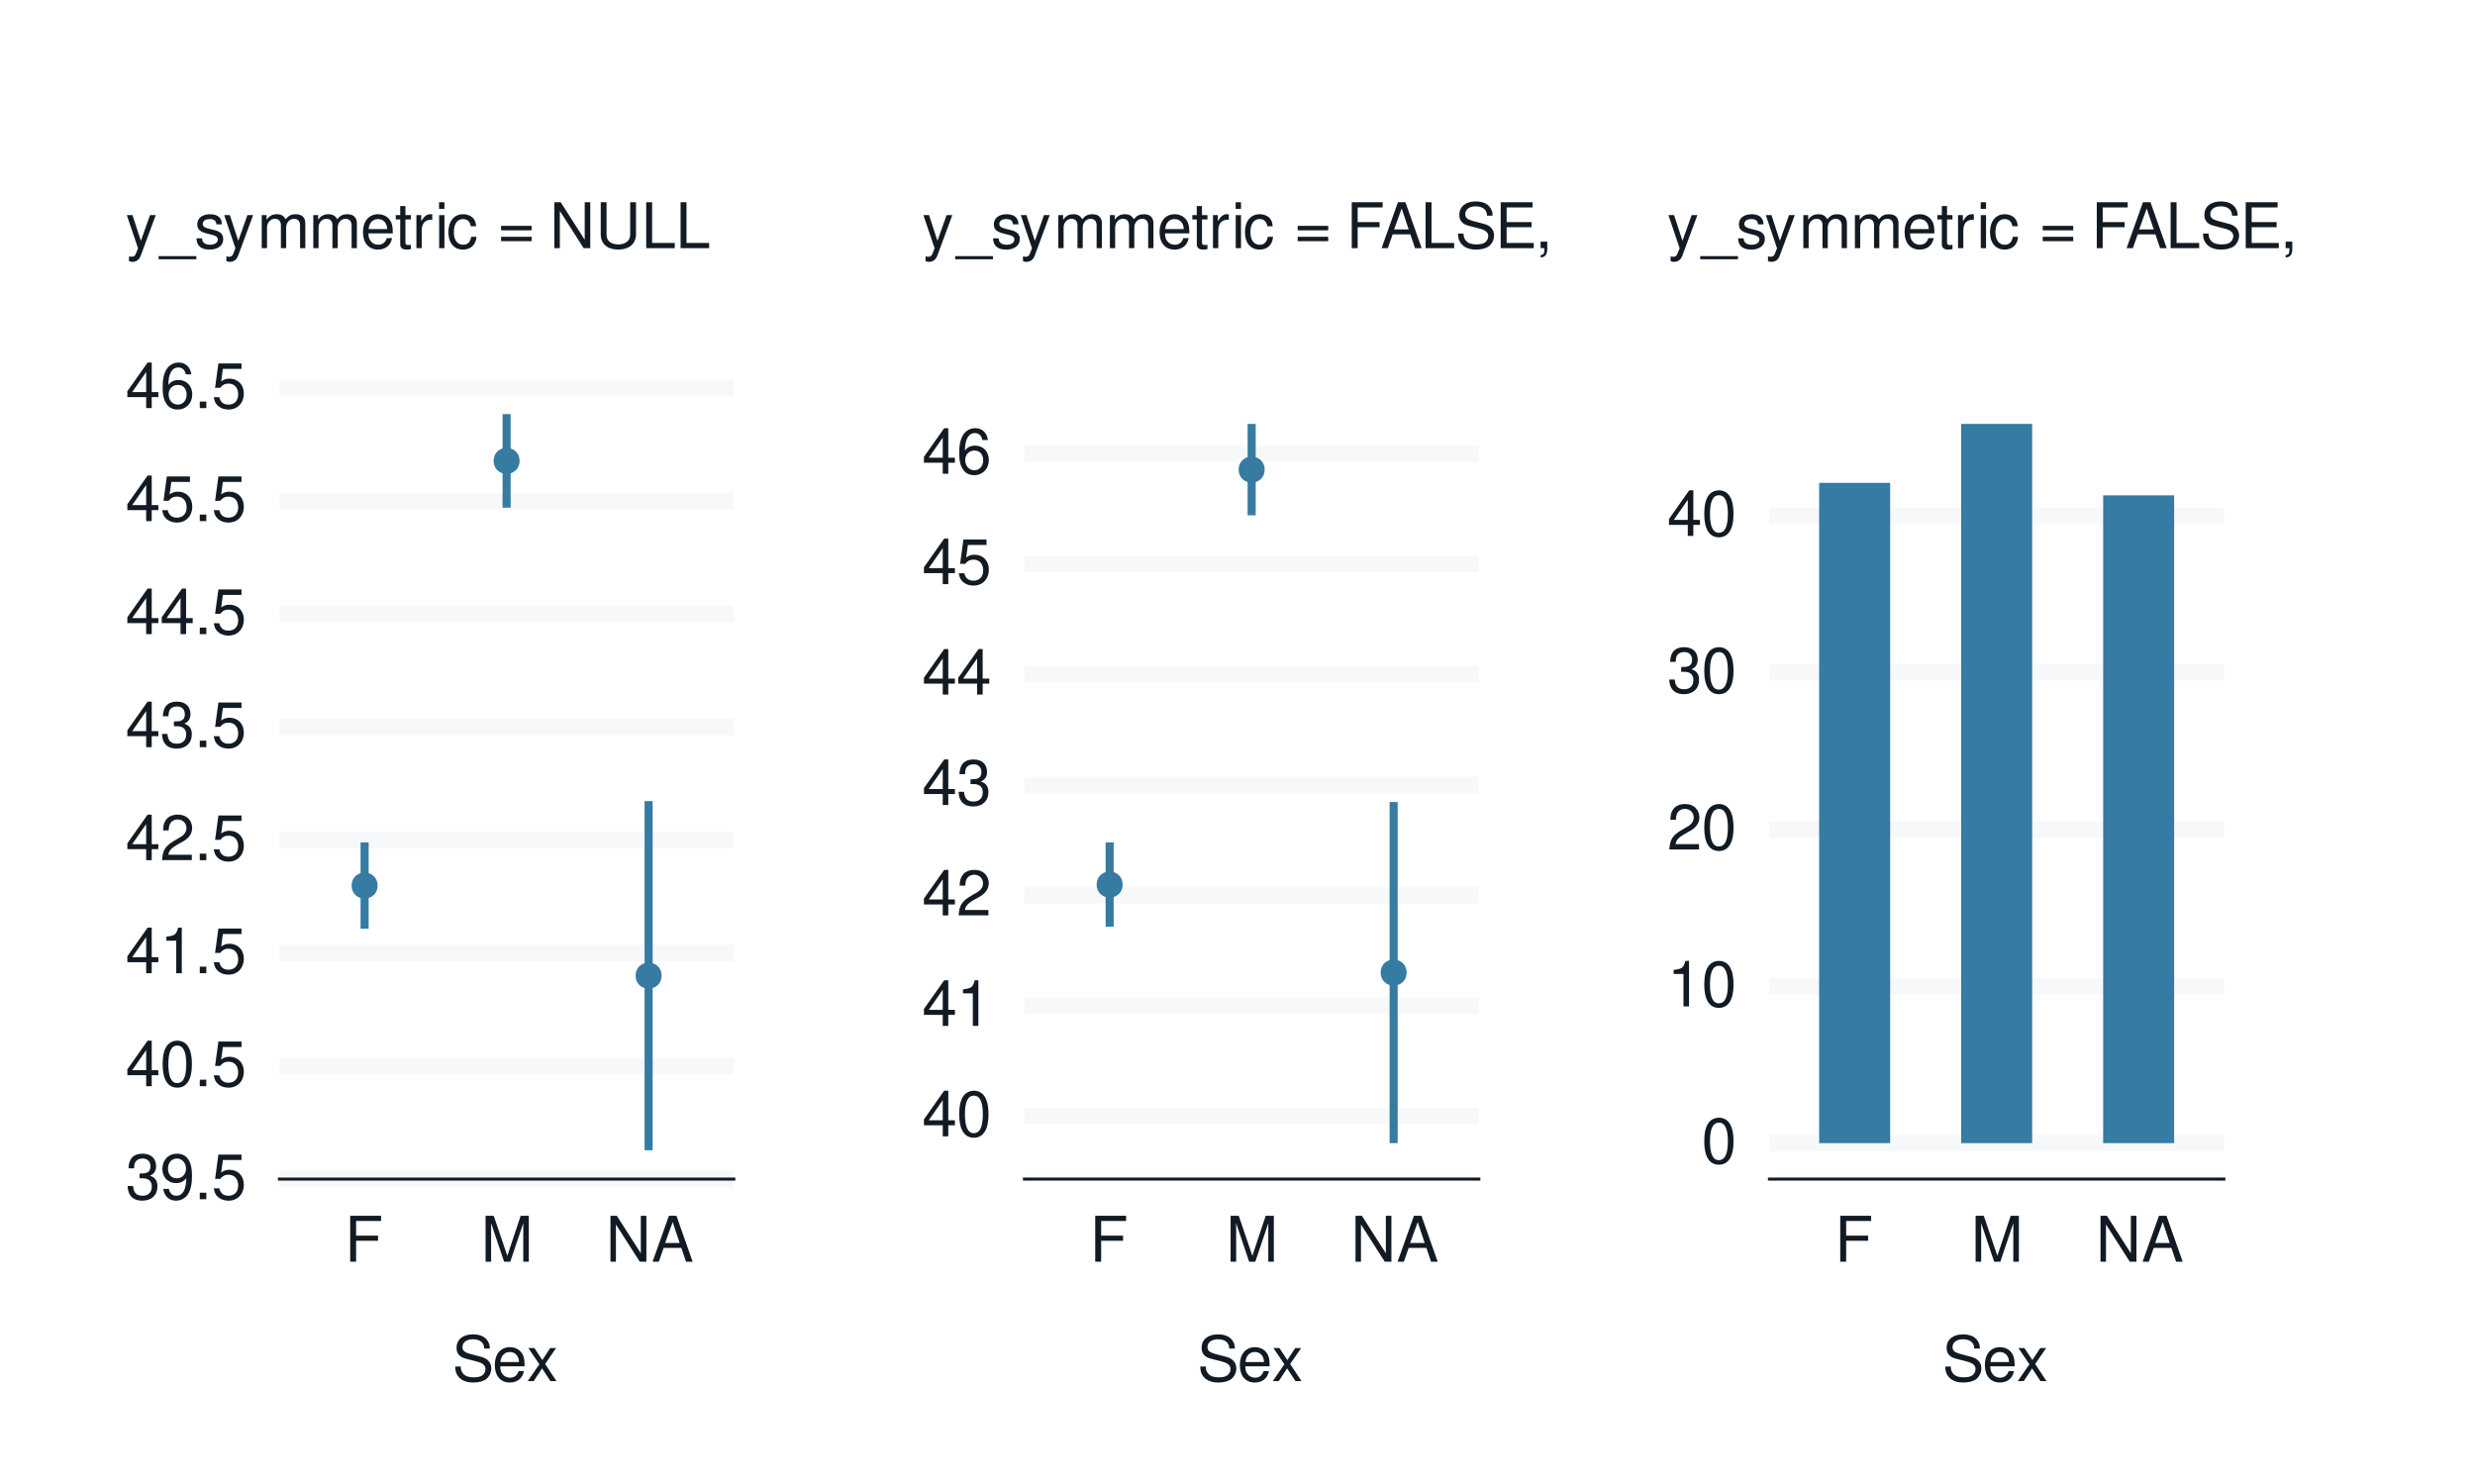 <?xml version="1.0" encoding="UTF-8"?>
<svg xmlns="http://www.w3.org/2000/svg" xmlns:xlink="http://www.w3.org/1999/xlink" width="432" height="259" viewBox="0 0 432 259">
<defs>
<g>
<g id="glyph-0-0">
<path d="M 2.438 -3.656 L 2.953 -3.656 C 4.016 -3.656 4.578 -3.172 4.578 -2.219 C 4.578 -1.203 3.969 -0.609 2.969 -0.609 C 1.906 -0.609 1.391 -1.141 1.312 -2.312 L 0.359 -2.312 C 0.391 -1.672 0.5 -1.25 0.688 -0.906 C 1.094 -0.125 1.859 0.25 2.922 0.25 C 4.531 0.25 5.562 -0.719 5.562 -2.219 C 5.562 -3.234 5.188 -3.781 4.25 -4.109 C 4.969 -4.406 5.328 -4.969 5.328 -5.766 C 5.328 -7.125 4.438 -7.953 2.953 -7.953 C 1.391 -7.953 0.547 -7.078 0.516 -5.391 L 1.484 -5.391 C 1.5 -5.875 1.547 -6.156 1.656 -6.391 C 1.875 -6.844 2.359 -7.109 2.969 -7.109 C 3.828 -7.109 4.344 -6.594 4.344 -5.734 C 4.344 -5.172 4.141 -4.828 3.719 -4.641 C 3.453 -4.531 3.109 -4.484 2.438 -4.484 Z M 2.438 -3.656 "/>
</g>
<g id="glyph-0-1">
<path d="M 0.578 -1.812 C 0.766 -0.516 1.609 0.25 2.797 0.25 C 3.656 0.25 4.438 -0.172 4.891 -0.875 C 5.375 -1.656 5.594 -2.625 5.594 -4.062 C 5.594 -5.406 5.406 -6.266 4.938 -6.969 C 4.516 -7.609 3.828 -7.953 2.969 -7.953 C 1.484 -7.953 0.422 -6.844 0.422 -5.297 C 0.422 -3.844 1.406 -2.812 2.812 -2.812 C 3.547 -2.812 4.109 -3.062 4.594 -3.672 C 4.594 -1.688 3.969 -0.609 2.859 -0.609 C 2.172 -0.609 1.703 -1.047 1.547 -1.812 Z M 2.953 -7.109 C 3.859 -7.109 4.547 -6.344 4.547 -5.328 C 4.547 -4.344 3.891 -3.656 2.922 -3.656 C 1.984 -3.656 1.406 -4.328 1.406 -5.375 C 1.406 -6.375 2.062 -7.109 2.953 -7.109 Z M 2.953 -7.109 "/>
</g>
<g id="glyph-0-2">
<path d="M 2.094 -1.141 L 0.953 -1.141 L 0.953 0 L 2.094 0 Z M 2.094 -1.141 "/>
</g>
<g id="glyph-0-3">
<path d="M 5.234 -7.797 L 1.203 -7.797 L 0.625 -3.547 L 1.516 -3.547 C 1.969 -4.094 2.344 -4.281 2.953 -4.281 C 4 -4.281 4.656 -3.562 4.656 -2.406 C 4.656 -1.281 4 -0.609 2.953 -0.609 C 2.094 -0.609 1.578 -1.031 1.359 -1.906 L 0.391 -1.906 C 0.516 -1.281 0.625 -0.969 0.859 -0.688 C 1.297 -0.094 2.094 0.25 2.969 0.25 C 4.547 0.25 5.641 -0.891 5.641 -2.547 C 5.641 -4.078 4.625 -5.141 3.125 -5.141 C 2.578 -5.141 2.141 -5 1.688 -4.656 L 1.984 -6.844 L 5.234 -6.844 Z M 5.234 -7.797 "/>
</g>
<g id="glyph-0-4">
<path d="M 3.594 -1.922 L 3.594 0 L 4.562 0 L 4.562 -1.922 L 5.719 -1.922 L 5.719 -2.797 L 4.562 -2.797 L 4.562 -7.953 L 3.844 -7.953 L 0.312 -2.953 L 0.312 -1.922 Z M 3.594 -2.797 L 1.156 -2.797 L 3.594 -6.297 Z M 3.594 -2.797 "/>
</g>
<g id="glyph-0-5">
<path d="M 3.031 -7.953 C 2.297 -7.953 1.641 -7.625 1.234 -7.078 C 0.719 -6.375 0.469 -5.328 0.469 -3.844 C 0.469 -1.172 1.359 0.25 3.031 0.25 C 4.672 0.25 5.578 -1.172 5.578 -3.781 C 5.578 -5.328 5.328 -6.359 4.812 -7.078 C 4.406 -7.641 3.766 -7.953 3.031 -7.953 Z M 3.031 -7.094 C 4.062 -7.094 4.594 -6.031 4.594 -3.875 C 4.594 -1.609 4.078 -0.547 3 -0.547 C 1.984 -0.547 1.469 -1.656 1.469 -3.844 C 1.469 -6.031 1.984 -7.094 3.031 -7.094 Z M 3.031 -7.094 "/>
</g>
<g id="glyph-0-6">
<path d="M 2.844 -5.672 L 2.844 0 L 3.812 0 L 3.812 -7.953 L 3.172 -7.953 C 2.844 -6.734 2.625 -6.562 1.125 -6.375 L 1.125 -5.672 Z M 2.844 -5.672 "/>
</g>
<g id="glyph-0-7">
<path d="M 5.562 -0.953 L 1.469 -0.953 C 1.562 -1.609 1.906 -2.031 2.875 -2.625 L 3.969 -3.234 C 5.062 -3.844 5.625 -4.656 5.625 -5.625 C 5.625 -6.297 5.359 -6.906 4.891 -7.344 C 4.438 -7.75 3.859 -7.953 3.125 -7.953 C 2.141 -7.953 1.391 -7.594 0.969 -6.922 C 0.688 -6.5 0.578 -6 0.547 -5.203 L 1.516 -5.203 C 1.547 -5.734 1.609 -6.062 1.75 -6.328 C 2 -6.812 2.516 -7.109 3.094 -7.109 C 3.969 -7.109 4.625 -6.469 4.625 -5.609 C 4.625 -4.969 4.266 -4.422 3.578 -4.031 L 2.562 -3.438 C 0.938 -2.5 0.469 -1.75 0.375 -0.016 L 5.562 -0.016 Z M 5.562 -0.953 "/>
</g>
<g id="glyph-0-8">
<path d="M 5.484 -5.891 C 5.297 -7.188 4.453 -7.953 3.266 -7.953 C 2.406 -7.953 1.641 -7.531 1.172 -6.812 C 0.688 -6.031 0.469 -5.078 0.469 -3.625 C 0.469 -2.281 0.656 -1.438 1.141 -0.734 C 1.547 -0.094 2.234 0.25 3.094 0.25 C 4.578 0.25 5.641 -0.859 5.641 -2.406 C 5.641 -3.875 4.656 -4.906 3.25 -4.906 C 2.484 -4.906 1.875 -4.625 1.469 -4.031 C 1.469 -6 2.094 -7.094 3.203 -7.094 C 3.891 -7.094 4.359 -6.656 4.516 -5.891 Z M 3.141 -4.047 C 4.062 -4.047 4.656 -3.391 4.656 -2.328 C 4.656 -1.328 4 -0.609 3.109 -0.609 C 2.203 -0.609 1.516 -1.359 1.516 -2.375 C 1.516 -3.359 2.172 -4.047 3.141 -4.047 Z M 3.141 -4.047 "/>
</g>
<g id="glyph-0-9">
<path d="M 2.016 -3.656 L 5.844 -3.656 L 5.844 -4.547 L 2.016 -4.547 L 2.016 -7.109 L 6.375 -7.109 L 6.375 -8.016 L 0.984 -8.016 L 0.984 0 L 2.016 0 Z M 2.016 -3.656 "/>
</g>
<g id="glyph-0-10">
<path d="M 5.141 0 L 7.406 -6.719 L 7.406 0 L 8.375 0 L 8.375 -8.016 L 6.953 -8.016 L 4.625 -1.031 L 2.25 -8.016 L 0.828 -8.016 L 0.828 0 L 1.797 0 L 1.797 -6.719 L 4.062 0 Z M 5.141 0 "/>
</g>
<g id="glyph-0-11">
<path d="M 7.109 -8.016 L 6.141 -8.016 L 6.141 -1.469 L 1.953 -8.016 L 0.844 -8.016 L 0.844 0 L 1.797 0 L 1.797 -6.5 L 5.953 0 L 7.109 0 Z M 7.109 -8.016 "/>
</g>
<g id="glyph-0-12">
<path d="M 5.219 -2.406 L 6.031 0 L 7.188 0 L 4.359 -8.016 L 3.047 -8.016 L 0.188 0 L 1.281 0 L 2.125 -2.406 Z M 4.922 -3.266 L 2.375 -3.266 L 3.703 -6.922 Z M 4.922 -3.266 "/>
</g>
<g id="glyph-0-13">
<path d="M 6.562 -5.672 C 6.562 -6.219 6.516 -6.375 6.344 -6.75 C 5.906 -7.672 4.969 -8.156 3.625 -8.156 C 1.859 -8.156 0.766 -7.25 0.766 -5.797 C 0.766 -4.812 1.281 -4.203 2.344 -3.922 L 4.328 -3.406 C 5.359 -3.141 5.812 -2.734 5.812 -2.094 C 5.812 -1.672 5.578 -1.234 5.234 -0.984 C 4.922 -0.766 4.406 -0.656 3.766 -0.656 C 2.875 -0.656 2.297 -0.859 1.906 -1.312 C 1.609 -1.672 1.484 -2.062 1.5 -2.547 L 0.531 -2.547 C 0.531 -1.812 0.688 -1.328 1 -0.891 C 1.547 -0.125 2.469 0.25 3.703 0.25 C 4.656 0.25 5.438 0.031 5.953 -0.359 C 6.484 -0.797 6.828 -1.5 6.828 -2.203 C 6.828 -3.188 6.219 -3.922 5.125 -4.219 L 3.109 -4.75 C 2.141 -5.016 1.797 -5.328 1.797 -5.938 C 1.797 -6.75 2.516 -7.297 3.594 -7.297 C 4.859 -7.297 5.578 -6.719 5.594 -5.672 Z M 6.562 -5.672 "/>
</g>
<g id="glyph-0-14">
<path d="M 5.641 -2.578 C 5.641 -3.453 5.578 -3.984 5.406 -4.406 C 5.031 -5.359 4.156 -5.922 3.078 -5.922 C 1.469 -5.922 0.438 -4.703 0.438 -2.812 C 0.438 -0.906 1.438 0.25 3.062 0.25 C 4.375 0.25 5.297 -0.5 5.516 -1.75 L 4.594 -1.75 C 4.344 -0.984 3.828 -0.594 3.094 -0.594 C 2.516 -0.594 2.016 -0.859 1.703 -1.344 C 1.484 -1.672 1.406 -2 1.391 -2.578 Z M 1.422 -3.328 C 1.5 -4.391 2.141 -5.078 3.062 -5.078 C 4 -5.078 4.656 -4.359 4.656 -3.328 Z M 1.422 -3.328 "/>
</g>
<g id="glyph-0-15">
<path d="M 3.219 -2.984 L 5.141 -5.766 L 4.109 -5.766 L 2.734 -3.672 L 1.344 -5.766 L 0.297 -5.766 L 2.219 -2.938 L 0.188 0 L 1.234 0 L 2.688 -2.219 L 4.141 0 L 5.203 0 Z M 3.219 -2.984 "/>
</g>
<g id="glyph-0-16">
<path d="M 4.266 -5.766 L 2.672 -1.281 L 1.203 -5.766 L 0.219 -5.766 L 2.172 0.016 L 1.812 0.938 C 1.656 1.344 1.469 1.5 1.078 1.5 C 0.922 1.5 0.797 1.469 0.594 1.438 L 0.594 2.25 C 0.781 2.359 0.969 2.391 1.203 2.391 C 1.5 2.391 1.828 2.297 2.062 2.125 C 2.359 1.906 2.516 1.672 2.688 1.203 L 5.266 -5.766 Z M 4.266 -5.766 "/>
</g>
<g id="glyph-0-17">
<path d="M 6.359 1.391 L -0.234 1.391 L -0.234 1.938 L 6.359 1.938 Z M 6.359 1.391 "/>
</g>
<g id="glyph-0-18">
<path d="M 4.812 -4.156 C 4.812 -5.297 4.062 -5.922 2.734 -5.922 C 1.391 -5.922 0.516 -5.234 0.516 -4.172 C 0.516 -3.266 0.984 -2.844 2.344 -2.516 L 3.203 -2.297 C 3.844 -2.141 4.094 -1.906 4.094 -1.5 C 4.094 -0.953 3.547 -0.594 2.75 -0.594 C 2.25 -0.594 1.844 -0.734 1.609 -0.984 C 1.469 -1.141 1.391 -1.312 1.344 -1.719 L 0.375 -1.719 C 0.422 -0.391 1.172 0.25 2.672 0.25 C 4.125 0.25 5.047 -0.469 5.047 -1.578 C 5.047 -2.438 4.562 -2.906 3.422 -3.172 L 2.547 -3.391 C 1.797 -3.562 1.469 -3.812 1.469 -4.219 C 1.469 -4.75 1.953 -5.078 2.688 -5.078 C 3.438 -5.078 3.828 -4.766 3.844 -4.156 Z M 4.812 -4.156 "/>
</g>
<g id="glyph-0-19">
<path d="M 0.766 -5.766 L 0.766 0 L 1.688 0 L 1.688 -3.625 C 1.688 -4.453 2.297 -5.125 3.047 -5.125 C 3.734 -5.125 4.109 -4.703 4.109 -3.969 L 4.109 0 L 5.031 0 L 5.031 -3.625 C 5.031 -4.453 5.641 -5.125 6.391 -5.125 C 7.062 -5.125 7.453 -4.703 7.453 -3.969 L 7.453 0 L 8.375 0 L 8.375 -4.328 C 8.375 -5.359 7.781 -5.922 6.703 -5.922 C 5.938 -5.922 5.484 -5.703 4.938 -5.047 C 4.594 -5.672 4.141 -5.922 3.391 -5.922 C 2.625 -5.922 2.094 -5.641 1.609 -4.953 L 1.609 -5.766 Z M 0.766 -5.766 "/>
</g>
<g id="glyph-0-20">
<path d="M 2.797 -5.766 L 1.844 -5.766 L 1.844 -7.344 L 0.938 -7.344 L 0.938 -5.766 L 0.156 -5.766 L 0.156 -5.016 L 0.938 -5.016 L 0.938 -0.656 C 0.938 -0.062 1.328 0.25 2.047 0.25 C 2.281 0.25 2.484 0.234 2.797 0.172 L 2.797 -0.594 C 2.656 -0.562 2.547 -0.547 2.359 -0.547 C 1.953 -0.547 1.844 -0.656 1.844 -1.062 L 1.844 -5.016 L 2.797 -5.016 Z M 2.797 -5.766 "/>
</g>
<g id="glyph-0-21">
<path d="M 0.766 -5.766 L 0.766 0 L 1.688 0 L 1.688 -2.984 C 1.688 -4.375 2.266 -5 3.531 -4.969 L 3.531 -5.891 C 3.375 -5.922 3.281 -5.922 3.172 -5.922 C 2.578 -5.922 2.141 -5.578 1.609 -4.719 L 1.609 -5.766 Z M 0.766 -5.766 "/>
</g>
<g id="glyph-0-22">
<path d="M 1.656 -5.766 L 0.734 -5.766 L 0.734 0 L 1.656 0 Z M 1.656 -8.016 L 0.719 -8.016 L 0.719 -6.859 L 1.656 -6.859 Z M 1.656 -8.016 "/>
</g>
<g id="glyph-0-23">
<path d="M 5.188 -3.828 C 5.141 -4.391 5.016 -4.75 4.797 -5.078 C 4.406 -5.609 3.703 -5.922 2.906 -5.922 C 1.344 -5.922 0.344 -4.703 0.344 -2.781 C 0.344 -0.922 1.328 0.25 2.891 0.25 C 4.266 0.25 5.141 -0.578 5.25 -1.984 L 4.328 -1.984 C 4.172 -1.062 3.703 -0.594 2.922 -0.594 C 1.906 -0.594 1.297 -1.422 1.297 -2.781 C 1.297 -4.219 1.891 -5.078 2.891 -5.078 C 3.656 -5.078 4.141 -4.625 4.25 -3.828 Z M 5.188 -3.828 "/>
</g>
<g id="glyph-0-24">
</g>
<g id="glyph-0-25">
<path d="M 5.875 -3.891 L 0.547 -3.891 L 0.547 -3.109 L 5.875 -3.109 Z M 5.875 -1.984 L 0.547 -1.984 L 0.547 -1.219 L 5.875 -1.219 Z M 5.875 -1.984 "/>
</g>
<g id="glyph-0-26">
<path d="M 6.078 -8.016 L 6.078 -2.391 C 6.078 -1.312 5.297 -0.656 4 -0.656 C 3.406 -0.656 2.922 -0.797 2.547 -1.062 C 2.141 -1.375 1.953 -1.781 1.953 -2.391 L 1.953 -8.016 L 0.938 -8.016 L 0.938 -2.391 C 0.938 -0.766 2.094 0.25 4 0.25 C 5.891 0.25 7.094 -0.781 7.094 -2.391 L 7.094 -8.016 Z M 6.078 -8.016 "/>
</g>
<g id="glyph-0-27">
<path d="M 1.906 -8.016 L 0.875 -8.016 L 0.875 0 L 5.859 0 L 5.859 -0.906 L 1.906 -0.906 Z M 1.906 -8.016 "/>
</g>
<g id="glyph-0-28">
<path d="M 2.016 -3.656 L 6.375 -3.656 L 6.375 -4.547 L 2.016 -4.547 L 2.016 -7.109 L 6.547 -7.109 L 6.547 -8.016 L 0.984 -8.016 L 0.984 0 L 6.75 0 L 6.75 -0.906 L 2.016 -0.906 Z M 2.016 -3.656 "/>
</g>
<g id="glyph-0-29">
<path d="M 0.953 -1.141 L 0.953 0 L 1.609 0 L 1.609 0.203 C 1.609 0.953 1.469 1.172 0.953 1.203 L 0.953 1.609 C 1.688 1.641 2.109 1.109 2.109 0.172 L 2.109 -1.141 Z M 0.953 -1.141 "/>
</g>
</g>
<clipPath id="clip-0">
<path clip-rule="nonzero" d="M 10.957 21.918 L 150 21.918 L 150 255.383 L 10.957 255.383 Z M 10.957 21.918 "/>
</clipPath>
<clipPath id="clip-1">
<path clip-rule="nonzero" d="M 150 21.918 L 280.043 21.918 L 280.043 255.383 L 150 255.383 Z M 150 21.918 "/>
</clipPath>
<clipPath id="clip-2">
<path clip-rule="nonzero" d="M 280.043 21.918 L 410.086 21.918 L 410.086 255.383 L 280.043 255.383 Z M 280.043 21.918 "/>
</clipPath>
</defs>
<rect x="-43.2" y="-25.9" width="518.4" height="310.8" fill="rgb(100%, 100%, 100%)" fill-opacity="1"/>
<path fill="none" stroke-width="1.067" stroke-linecap="round" stroke-linejoin="round" stroke="rgb(100%, 100%, 100%)" stroke-opacity="1" stroke-miterlimit="10" d="M 0 259 L 432 259 L 432 0 L 0 0 Z M 0 259 "/>
<g clip-path="url(#clip-0)">
<path fill-rule="nonzero" fill="rgb(100%, 100%, 100%)" fill-opacity="1" stroke-width="1.067" stroke-linecap="round" stroke-linejoin="round" stroke="rgb(100%, 100%, 100%)" stroke-opacity="1" stroke-miterlimit="10" d="M 10.957 255.383 L 150 255.383 L 150 21.918 L 10.957 21.918 Z M 10.957 255.383 "/>
</g>
<g clip-path="url(#clip-1)">
<path fill-rule="nonzero" fill="rgb(100%, 100%, 100%)" fill-opacity="1" stroke-width="1.067" stroke-linecap="round" stroke-linejoin="round" stroke="rgb(100%, 100%, 100%)" stroke-opacity="1" stroke-miterlimit="10" d="M 150 255.383 L 280.043 255.383 L 280.043 21.918 L 150 21.918 Z M 150 255.383 "/>
</g>
<g clip-path="url(#clip-2)">
<path fill-rule="nonzero" fill="rgb(100%, 100%, 100%)" fill-opacity="1" stroke-width="1.067" stroke-linecap="round" stroke-linejoin="round" stroke="rgb(100%, 100%, 100%)" stroke-opacity="1" stroke-miterlimit="10" d="M 280.043 255.383 L 410.086 255.383 L 410.086 21.918 L 280.043 21.918 Z M 280.043 255.383 "/>
</g>
<path fill-rule="nonzero" fill="rgb(100%, 100%, 100%)" fill-opacity="1" stroke-width="1.067" stroke-linecap="round" stroke-linejoin="round" stroke="rgb(100%, 100%, 100%)" stroke-opacity="1" stroke-miterlimit="10" d="M 48.77 205.805 L 128.082 205.805 L 128.082 67.715 L 48.77 67.715 Z M 48.77 205.805 "/>
<path fill="none" stroke-width="2.838" stroke-linecap="butt" stroke-linejoin="round" stroke="rgb(96.471%, 97.255%, 98.039%)" stroke-opacity="1" stroke-miterlimit="10" d="M 48.77 205.805 L 128.082 205.805 "/>
<path fill="none" stroke-width="2.838" stroke-linecap="butt" stroke-linejoin="round" stroke="rgb(96.471%, 97.255%, 98.039%)" stroke-opacity="1" stroke-miterlimit="10" d="M 48.77 186.078 L 128.082 186.078 "/>
<path fill="none" stroke-width="2.838" stroke-linecap="butt" stroke-linejoin="round" stroke="rgb(96.471%, 97.255%, 98.039%)" stroke-opacity="1" stroke-miterlimit="10" d="M 48.77 166.352 L 128.082 166.352 "/>
<path fill="none" stroke-width="2.838" stroke-linecap="butt" stroke-linejoin="round" stroke="rgb(96.471%, 97.255%, 98.039%)" stroke-opacity="1" stroke-miterlimit="10" d="M 48.77 146.625 L 128.082 146.625 "/>
<path fill="none" stroke-width="2.838" stroke-linecap="butt" stroke-linejoin="round" stroke="rgb(96.471%, 97.255%, 98.039%)" stroke-opacity="1" stroke-miterlimit="10" d="M 48.77 126.898 L 128.082 126.898 "/>
<path fill="none" stroke-width="2.838" stroke-linecap="butt" stroke-linejoin="round" stroke="rgb(96.471%, 97.255%, 98.039%)" stroke-opacity="1" stroke-miterlimit="10" d="M 48.77 107.168 L 128.082 107.168 "/>
<path fill="none" stroke-width="2.838" stroke-linecap="butt" stroke-linejoin="round" stroke="rgb(96.471%, 97.255%, 98.039%)" stroke-opacity="1" stroke-miterlimit="10" d="M 48.77 87.441 L 128.082 87.441 "/>
<path fill="none" stroke-width="2.838" stroke-linecap="butt" stroke-linejoin="round" stroke="rgb(96.471%, 97.255%, 98.039%)" stroke-opacity="1" stroke-miterlimit="10" d="M 48.77 67.715 L 128.082 67.715 "/>
<path fill="none" stroke-width="1.408" stroke-linecap="butt" stroke-linejoin="round" stroke="rgb(20.784%, 48.235%, 63.529%)" stroke-opacity="1" stroke-miterlimit="10" d="M 63.641 162.105 L 63.641 147.043 "/>
<path fill="none" stroke-width="1.408" stroke-linecap="butt" stroke-linejoin="round" stroke="rgb(20.784%, 48.235%, 63.529%)" stroke-opacity="1" stroke-miterlimit="10" d="M 88.426 88.613 L 88.426 72.277 "/>
<path fill="none" stroke-width="1.408" stroke-linecap="butt" stroke-linejoin="round" stroke="rgb(20.784%, 48.235%, 63.529%)" stroke-opacity="1" stroke-miterlimit="10" d="M 113.211 200.766 L 113.211 139.828 "/>
<path fill-rule="nonzero" fill="rgb(20.784%, 48.235%, 63.529%)" fill-opacity="1" stroke-width="1.417" stroke-linecap="round" stroke-linejoin="round" stroke="rgb(20.784%, 48.235%, 63.529%)" stroke-opacity="1" stroke-miterlimit="10" d="M 65.203 154.574 C 65.203 156.656 62.078 156.656 62.078 154.574 C 62.078 152.492 65.203 152.492 65.203 154.574 "/>
<path fill-rule="nonzero" fill="rgb(20.784%, 48.235%, 63.529%)" fill-opacity="1" stroke-width="1.417" stroke-linecap="round" stroke-linejoin="round" stroke="rgb(20.784%, 48.235%, 63.529%)" stroke-opacity="1" stroke-miterlimit="10" d="M 89.988 80.445 C 89.988 82.527 86.863 82.527 86.863 80.445 C 86.863 78.359 89.988 78.359 89.988 80.445 "/>
<path fill-rule="nonzero" fill="rgb(20.784%, 48.235%, 63.529%)" fill-opacity="1" stroke-width="1.417" stroke-linecap="round" stroke-linejoin="round" stroke="rgb(20.784%, 48.235%, 63.529%)" stroke-opacity="1" stroke-miterlimit="10" d="M 114.773 170.297 C 114.773 172.379 111.648 172.379 111.648 170.297 C 111.648 168.215 114.773 168.215 114.773 170.297 "/>
<g fill="rgb(7.059%, 10.588%, 14.118%)" fill-opacity="1">
<use xlink:href="#glyph-0-0" x="21.918" y="209.323"/>
<use xlink:href="#glyph-0-1" x="27.918" y="209.323"/>
<use xlink:href="#glyph-0-2" x="33.918" y="209.323"/>
<use xlink:href="#glyph-0-3" x="36.918" y="209.323"/>
</g>
<g fill="rgb(7.059%, 10.588%, 14.118%)" fill-opacity="1">
<use xlink:href="#glyph-0-4" x="21.918" y="189.597"/>
<use xlink:href="#glyph-0-5" x="27.918" y="189.597"/>
<use xlink:href="#glyph-0-2" x="33.918" y="189.597"/>
<use xlink:href="#glyph-0-3" x="36.918" y="189.597"/>
</g>
<g fill="rgb(7.059%, 10.588%, 14.118%)" fill-opacity="1">
<use xlink:href="#glyph-0-4" x="21.918" y="169.87"/>
<use xlink:href="#glyph-0-6" x="27.918" y="169.87"/>
<use xlink:href="#glyph-0-2" x="33.918" y="169.87"/>
<use xlink:href="#glyph-0-3" x="36.918" y="169.87"/>
</g>
<g fill="rgb(7.059%, 10.588%, 14.118%)" fill-opacity="1">
<use xlink:href="#glyph-0-4" x="21.918" y="150.144"/>
<use xlink:href="#glyph-0-7" x="27.918" y="150.144"/>
<use xlink:href="#glyph-0-2" x="33.918" y="150.144"/>
<use xlink:href="#glyph-0-3" x="36.918" y="150.144"/>
</g>
<g fill="rgb(7.059%, 10.588%, 14.118%)" fill-opacity="1">
<use xlink:href="#glyph-0-4" x="21.918" y="130.417"/>
<use xlink:href="#glyph-0-0" x="27.918" y="130.417"/>
<use xlink:href="#glyph-0-2" x="33.918" y="130.417"/>
<use xlink:href="#glyph-0-3" x="36.918" y="130.417"/>
</g>
<g fill="rgb(7.059%, 10.588%, 14.118%)" fill-opacity="1">
<use xlink:href="#glyph-0-4" x="21.918" y="110.687"/>
<use xlink:href="#glyph-0-4" x="27.918" y="110.687"/>
<use xlink:href="#glyph-0-2" x="33.918" y="110.687"/>
<use xlink:href="#glyph-0-3" x="36.918" y="110.687"/>
</g>
<g fill="rgb(7.059%, 10.588%, 14.118%)" fill-opacity="1">
<use xlink:href="#glyph-0-4" x="21.918" y="90.96"/>
<use xlink:href="#glyph-0-3" x="27.918" y="90.96"/>
<use xlink:href="#glyph-0-2" x="33.918" y="90.96"/>
<use xlink:href="#glyph-0-3" x="36.918" y="90.96"/>
</g>
<g fill="rgb(7.059%, 10.588%, 14.118%)" fill-opacity="1">
<use xlink:href="#glyph-0-4" x="21.918" y="71.233"/>
<use xlink:href="#glyph-0-8" x="27.918" y="71.233"/>
<use xlink:href="#glyph-0-2" x="33.918" y="71.233"/>
<use xlink:href="#glyph-0-3" x="36.918" y="71.233"/>
</g>
<path fill="none" stroke-width="0.533" stroke-linecap="square" stroke-linejoin="round" stroke="rgb(7.059%, 10.588%, 14.118%)" stroke-opacity="1" stroke-miterlimit="10" d="M 48.77 205.805 L 128.082 205.805 "/>
<g fill="rgb(7.059%, 10.588%, 14.118%)" fill-opacity="1">
<use xlink:href="#glyph-0-9" x="60.141" y="220.226"/>
</g>
<g fill="rgb(7.059%, 10.588%, 14.118%)" fill-opacity="1">
<use xlink:href="#glyph-0-10" x="83.926" y="220.226"/>
</g>
<g fill="rgb(7.059%, 10.588%, 14.118%)" fill-opacity="1">
<use xlink:href="#glyph-0-11" x="105.711" y="220.226"/>
<use xlink:href="#glyph-0-12" x="113.711" y="220.226"/>
</g>
<g fill="rgb(7.059%, 10.588%, 14.118%)" fill-opacity="1">
<use xlink:href="#glyph-0-13" x="78.926" y="241.065"/>
<use xlink:href="#glyph-0-14" x="85.926" y="241.065"/>
<use xlink:href="#glyph-0-15" x="91.926" y="241.065"/>
</g>
<g fill="rgb(7.059%, 10.588%, 14.118%)" fill-opacity="1">
<use xlink:href="#glyph-0-16" x="21.918" y="43.315"/>
<use xlink:href="#glyph-0-17" x="27.918" y="43.315"/>
<use xlink:href="#glyph-0-18" x="33.918" y="43.315"/>
<use xlink:href="#glyph-0-16" x="38.918" y="43.315"/>
<use xlink:href="#glyph-0-19" x="44.918" y="43.315"/>
<use xlink:href="#glyph-0-19" x="53.918" y="43.315"/>
<use xlink:href="#glyph-0-14" x="62.918" y="43.315"/>
<use xlink:href="#glyph-0-20" x="68.918" y="43.315"/>
<use xlink:href="#glyph-0-21" x="71.918" y="43.315"/>
<use xlink:href="#glyph-0-22" x="75.918" y="43.315"/>
<use xlink:href="#glyph-0-23" x="77.918" y="43.315"/>
<use xlink:href="#glyph-0-24" x="83.918" y="43.315"/>
<use xlink:href="#glyph-0-25" x="86.918" y="43.315"/>
<use xlink:href="#glyph-0-24" x="92.918" y="43.315"/>
<use xlink:href="#glyph-0-11" x="95.918" y="43.315"/>
<use xlink:href="#glyph-0-26" x="103.918" y="43.315"/>
<use xlink:href="#glyph-0-27" x="111.918" y="43.315"/>
<use xlink:href="#glyph-0-27" x="117.918" y="43.315"/>
</g>
<path fill-rule="nonzero" fill="rgb(100%, 100%, 100%)" fill-opacity="1" stroke-width="1.067" stroke-linecap="round" stroke-linejoin="round" stroke="rgb(100%, 100%, 100%)" stroke-opacity="1" stroke-miterlimit="10" d="M 178.812 205.805 L 258.125 205.805 L 258.125 67.715 L 178.812 67.715 Z M 178.812 205.805 "/>
<path fill="none" stroke-width="2.838" stroke-linecap="butt" stroke-linejoin="round" stroke="rgb(96.471%, 97.255%, 98.039%)" stroke-opacity="1" stroke-miterlimit="10" d="M 178.812 194.816 L 258.125 194.816 "/>
<path fill="none" stroke-width="2.838" stroke-linecap="butt" stroke-linejoin="round" stroke="rgb(96.471%, 97.255%, 98.039%)" stroke-opacity="1" stroke-miterlimit="10" d="M 178.812 175.543 L 258.125 175.543 "/>
<path fill="none" stroke-width="2.838" stroke-linecap="butt" stroke-linejoin="round" stroke="rgb(96.471%, 97.255%, 98.039%)" stroke-opacity="1" stroke-miterlimit="10" d="M 178.812 156.27 L 258.125 156.27 "/>
<path fill="none" stroke-width="2.838" stroke-linecap="butt" stroke-linejoin="round" stroke="rgb(96.471%, 97.255%, 98.039%)" stroke-opacity="1" stroke-miterlimit="10" d="M 178.812 136.996 L 258.125 136.996 "/>
<path fill="none" stroke-width="2.838" stroke-linecap="butt" stroke-linejoin="round" stroke="rgb(96.471%, 97.255%, 98.039%)" stroke-opacity="1" stroke-miterlimit="10" d="M 178.812 117.723 L 258.125 117.723 "/>
<path fill="none" stroke-width="2.838" stroke-linecap="butt" stroke-linejoin="round" stroke="rgb(96.471%, 97.255%, 98.039%)" stroke-opacity="1" stroke-miterlimit="10" d="M 178.812 98.445 L 258.125 98.445 "/>
<path fill="none" stroke-width="2.838" stroke-linecap="butt" stroke-linejoin="round" stroke="rgb(96.471%, 97.255%, 98.039%)" stroke-opacity="1" stroke-miterlimit="10" d="M 178.812 79.172 L 258.125 79.172 "/>
<path fill="none" stroke-width="1.408" stroke-linecap="butt" stroke-linejoin="round" stroke="rgb(20.784%, 48.235%, 63.529%)" stroke-opacity="1" stroke-miterlimit="10" d="M 193.684 161.758 L 193.684 147.043 "/>
<path fill="none" stroke-width="1.408" stroke-linecap="butt" stroke-linejoin="round" stroke="rgb(20.784%, 48.235%, 63.529%)" stroke-opacity="1" stroke-miterlimit="10" d="M 218.469 89.953 L 218.469 73.992 "/>
<path fill="none" stroke-width="1.408" stroke-linecap="butt" stroke-linejoin="round" stroke="rgb(20.784%, 48.235%, 63.529%)" stroke-opacity="1" stroke-miterlimit="10" d="M 243.254 199.527 L 243.254 139.992 "/>
<path fill-rule="nonzero" fill="rgb(20.784%, 48.235%, 63.529%)" fill-opacity="1" stroke-width="1.417" stroke-linecap="round" stroke-linejoin="round" stroke="rgb(20.784%, 48.235%, 63.529%)" stroke-opacity="1" stroke-miterlimit="10" d="M 195.246 154.398 C 195.246 156.48 192.121 156.48 192.121 154.398 C 192.121 152.316 195.246 152.316 195.246 154.398 "/>
<path fill-rule="nonzero" fill="rgb(20.784%, 48.235%, 63.529%)" fill-opacity="1" stroke-width="1.417" stroke-linecap="round" stroke-linejoin="round" stroke="rgb(20.784%, 48.235%, 63.529%)" stroke-opacity="1" stroke-miterlimit="10" d="M 220.031 81.973 C 220.031 84.055 216.906 84.055 216.906 81.973 C 216.906 79.891 220.031 79.891 220.031 81.973 "/>
<path fill-rule="nonzero" fill="rgb(20.784%, 48.235%, 63.529%)" fill-opacity="1" stroke-width="1.417" stroke-linecap="round" stroke-linejoin="round" stroke="rgb(20.784%, 48.235%, 63.529%)" stroke-opacity="1" stroke-miterlimit="10" d="M 244.816 169.758 C 244.816 171.844 241.691 171.844 241.691 169.758 C 241.691 167.676 244.816 167.676 244.816 169.758 "/>
<g fill="rgb(7.059%, 10.588%, 14.118%)" fill-opacity="1">
<use xlink:href="#glyph-0-4" x="160.957" y="198.335"/>
<use xlink:href="#glyph-0-5" x="166.957" y="198.335"/>
</g>
<g fill="rgb(7.059%, 10.588%, 14.118%)" fill-opacity="1">
<use xlink:href="#glyph-0-4" x="160.957" y="179.062"/>
<use xlink:href="#glyph-0-6" x="166.957" y="179.062"/>
</g>
<g fill="rgb(7.059%, 10.588%, 14.118%)" fill-opacity="1">
<use xlink:href="#glyph-0-4" x="160.957" y="159.788"/>
<use xlink:href="#glyph-0-7" x="166.957" y="159.788"/>
</g>
<g fill="rgb(7.059%, 10.588%, 14.118%)" fill-opacity="1">
<use xlink:href="#glyph-0-4" x="160.957" y="140.515"/>
<use xlink:href="#glyph-0-0" x="166.957" y="140.515"/>
</g>
<g fill="rgb(7.059%, 10.588%, 14.118%)" fill-opacity="1">
<use xlink:href="#glyph-0-4" x="160.957" y="121.241"/>
<use xlink:href="#glyph-0-4" x="166.957" y="121.241"/>
</g>
<g fill="rgb(7.059%, 10.588%, 14.118%)" fill-opacity="1">
<use xlink:href="#glyph-0-4" x="160.957" y="101.964"/>
<use xlink:href="#glyph-0-3" x="166.957" y="101.964"/>
</g>
<g fill="rgb(7.059%, 10.588%, 14.118%)" fill-opacity="1">
<use xlink:href="#glyph-0-4" x="160.957" y="82.69"/>
<use xlink:href="#glyph-0-8" x="166.957" y="82.69"/>
</g>
<path fill="none" stroke-width="0.533" stroke-linecap="square" stroke-linejoin="round" stroke="rgb(7.059%, 10.588%, 14.118%)" stroke-opacity="1" stroke-miterlimit="10" d="M 178.812 205.805 L 258.125 205.805 "/>
<g fill="rgb(7.059%, 10.588%, 14.118%)" fill-opacity="1">
<use xlink:href="#glyph-0-9" x="190.184" y="220.226"/>
</g>
<g fill="rgb(7.059%, 10.588%, 14.118%)" fill-opacity="1">
<use xlink:href="#glyph-0-10" x="213.969" y="220.226"/>
</g>
<g fill="rgb(7.059%, 10.588%, 14.118%)" fill-opacity="1">
<use xlink:href="#glyph-0-11" x="235.754" y="220.226"/>
<use xlink:href="#glyph-0-12" x="243.754" y="220.226"/>
</g>
<g fill="rgb(7.059%, 10.588%, 14.118%)" fill-opacity="1">
<use xlink:href="#glyph-0-13" x="208.969" y="241.065"/>
<use xlink:href="#glyph-0-14" x="215.969" y="241.065"/>
<use xlink:href="#glyph-0-15" x="221.969" y="241.065"/>
</g>
<g fill="rgb(7.059%, 10.588%, 14.118%)" fill-opacity="1">
<use xlink:href="#glyph-0-16" x="160.957" y="43.315"/>
<use xlink:href="#glyph-0-17" x="166.957" y="43.315"/>
<use xlink:href="#glyph-0-18" x="172.957" y="43.315"/>
<use xlink:href="#glyph-0-16" x="177.957" y="43.315"/>
<use xlink:href="#glyph-0-19" x="183.957" y="43.315"/>
<use xlink:href="#glyph-0-19" x="192.957" y="43.315"/>
<use xlink:href="#glyph-0-14" x="201.957" y="43.315"/>
<use xlink:href="#glyph-0-20" x="207.957" y="43.315"/>
<use xlink:href="#glyph-0-21" x="210.957" y="43.315"/>
<use xlink:href="#glyph-0-22" x="214.957" y="43.315"/>
<use xlink:href="#glyph-0-23" x="216.957" y="43.315"/>
<use xlink:href="#glyph-0-24" x="222.957" y="43.315"/>
<use xlink:href="#glyph-0-25" x="225.957" y="43.315"/>
<use xlink:href="#glyph-0-24" x="231.957" y="43.315"/>
<use xlink:href="#glyph-0-9" x="234.957" y="43.315"/>
<use xlink:href="#glyph-0-12" x="240.957" y="43.315"/>
<use xlink:href="#glyph-0-27" x="247.957" y="43.315"/>
<use xlink:href="#glyph-0-13" x="253.957" y="43.315"/>
<use xlink:href="#glyph-0-28" x="260.957" y="43.315"/>
<use xlink:href="#glyph-0-29" x="267.957" y="43.315"/>
</g>
<path fill-rule="nonzero" fill="rgb(100%, 100%, 100%)" fill-opacity="1" stroke-width="1.067" stroke-linecap="round" stroke-linejoin="round" stroke="rgb(100%, 100%, 100%)" stroke-opacity="1" stroke-miterlimit="10" d="M 308.852 205.805 L 388.164 205.805 L 388.164 67.715 L 308.852 67.715 Z M 308.852 205.805 "/>
<path fill="none" stroke-width="2.838" stroke-linecap="butt" stroke-linejoin="round" stroke="rgb(96.471%, 97.255%, 98.039%)" stroke-opacity="1" stroke-miterlimit="10" d="M 308.852 199.527 L 388.164 199.527 "/>
<path fill="none" stroke-width="2.838" stroke-linecap="butt" stroke-linejoin="round" stroke="rgb(96.471%, 97.255%, 98.039%)" stroke-opacity="1" stroke-miterlimit="10" d="M 308.852 172.152 L 388.164 172.152 "/>
<path fill="none" stroke-width="2.838" stroke-linecap="butt" stroke-linejoin="round" stroke="rgb(96.471%, 97.255%, 98.039%)" stroke-opacity="1" stroke-miterlimit="10" d="M 308.852 144.773 L 388.164 144.773 "/>
<path fill="none" stroke-width="2.838" stroke-linecap="butt" stroke-linejoin="round" stroke="rgb(96.471%, 97.255%, 98.039%)" stroke-opacity="1" stroke-miterlimit="10" d="M 308.852 117.398 L 388.164 117.398 "/>
<path fill="none" stroke-width="2.838" stroke-linecap="butt" stroke-linejoin="round" stroke="rgb(96.471%, 97.255%, 98.039%)" stroke-opacity="1" stroke-miterlimit="10" d="M 308.852 90.02 L 388.164 90.02 "/>
<path fill-rule="nonzero" fill="rgb(20.784%, 48.235%, 63.529%)" fill-opacity="1" stroke-width="0.007" stroke-linecap="butt" stroke-linejoin="miter" stroke="rgb(20.784%, 48.235%, 63.529%)" stroke-opacity="1" stroke-miterlimit="10" d="M 317.527 199.527 L 329.918 199.527 L 329.918 84.281 L 317.527 84.281 Z M 317.527 199.527 "/>
<path fill-rule="nonzero" fill="rgb(20.784%, 48.235%, 63.529%)" fill-opacity="1" stroke-width="0.007" stroke-linecap="butt" stroke-linejoin="miter" stroke="rgb(20.784%, 48.235%, 63.529%)" stroke-opacity="1" stroke-miterlimit="10" d="M 342.312 199.527 L 354.703 199.527 L 354.703 73.992 L 342.312 73.992 Z M 342.312 199.527 "/>
<path fill-rule="nonzero" fill="rgb(20.784%, 48.235%, 63.529%)" fill-opacity="1" stroke-width="0.007" stroke-linecap="butt" stroke-linejoin="miter" stroke="rgb(20.784%, 48.235%, 63.529%)" stroke-opacity="1" stroke-miterlimit="10" d="M 367.098 199.527 L 379.488 199.527 L 379.488 86.461 L 367.098 86.461 Z M 367.098 199.527 "/>
<g fill="rgb(7.059%, 10.588%, 14.118%)" fill-opacity="1">
<use xlink:href="#glyph-0-5" x="297" y="203.046"/>
</g>
<g fill="rgb(7.059%, 10.588%, 14.118%)" fill-opacity="1">
<use xlink:href="#glyph-0-6" x="291" y="175.671"/>
<use xlink:href="#glyph-0-5" x="297" y="175.671"/>
</g>
<g fill="rgb(7.059%, 10.588%, 14.118%)" fill-opacity="1">
<use xlink:href="#glyph-0-7" x="291" y="148.292"/>
<use xlink:href="#glyph-0-5" x="297" y="148.292"/>
</g>
<g fill="rgb(7.059%, 10.588%, 14.118%)" fill-opacity="1">
<use xlink:href="#glyph-0-0" x="291" y="120.917"/>
<use xlink:href="#glyph-0-5" x="297" y="120.917"/>
</g>
<g fill="rgb(7.059%, 10.588%, 14.118%)" fill-opacity="1">
<use xlink:href="#glyph-0-4" x="291" y="93.538"/>
<use xlink:href="#glyph-0-5" x="297" y="93.538"/>
</g>
<path fill="none" stroke-width="0.533" stroke-linecap="square" stroke-linejoin="round" stroke="rgb(7.059%, 10.588%, 14.118%)" stroke-opacity="1" stroke-miterlimit="10" d="M 308.852 205.805 L 388.164 205.805 "/>
<g fill="rgb(7.059%, 10.588%, 14.118%)" fill-opacity="1">
<use xlink:href="#glyph-0-9" x="320.223" y="220.226"/>
</g>
<g fill="rgb(7.059%, 10.588%, 14.118%)" fill-opacity="1">
<use xlink:href="#glyph-0-10" x="344.008" y="220.226"/>
</g>
<g fill="rgb(7.059%, 10.588%, 14.118%)" fill-opacity="1">
<use xlink:href="#glyph-0-11" x="365.793" y="220.226"/>
<use xlink:href="#glyph-0-12" x="373.793" y="220.226"/>
</g>
<g fill="rgb(7.059%, 10.588%, 14.118%)" fill-opacity="1">
<use xlink:href="#glyph-0-13" x="339.008" y="241.065"/>
<use xlink:href="#glyph-0-14" x="346.008" y="241.065"/>
<use xlink:href="#glyph-0-15" x="352.008" y="241.065"/>
</g>
<g fill="rgb(7.059%, 10.588%, 14.118%)" fill-opacity="1">
<use xlink:href="#glyph-0-16" x="291" y="43.315"/>
<use xlink:href="#glyph-0-17" x="297" y="43.315"/>
<use xlink:href="#glyph-0-18" x="303" y="43.315"/>
<use xlink:href="#glyph-0-16" x="308" y="43.315"/>
<use xlink:href="#glyph-0-19" x="314" y="43.315"/>
<use xlink:href="#glyph-0-19" x="323" y="43.315"/>
<use xlink:href="#glyph-0-14" x="332" y="43.315"/>
<use xlink:href="#glyph-0-20" x="338" y="43.315"/>
<use xlink:href="#glyph-0-21" x="341" y="43.315"/>
<use xlink:href="#glyph-0-22" x="345" y="43.315"/>
<use xlink:href="#glyph-0-23" x="347" y="43.315"/>
<use xlink:href="#glyph-0-24" x="353" y="43.315"/>
<use xlink:href="#glyph-0-25" x="356" y="43.315"/>
<use xlink:href="#glyph-0-24" x="362" y="43.315"/>
<use xlink:href="#glyph-0-9" x="365" y="43.315"/>
<use xlink:href="#glyph-0-12" x="371" y="43.315"/>
<use xlink:href="#glyph-0-27" x="378" y="43.315"/>
<use xlink:href="#glyph-0-13" x="384" y="43.315"/>
<use xlink:href="#glyph-0-28" x="391" y="43.315"/>
<use xlink:href="#glyph-0-29" x="398" y="43.315"/>
</g>
</svg>
